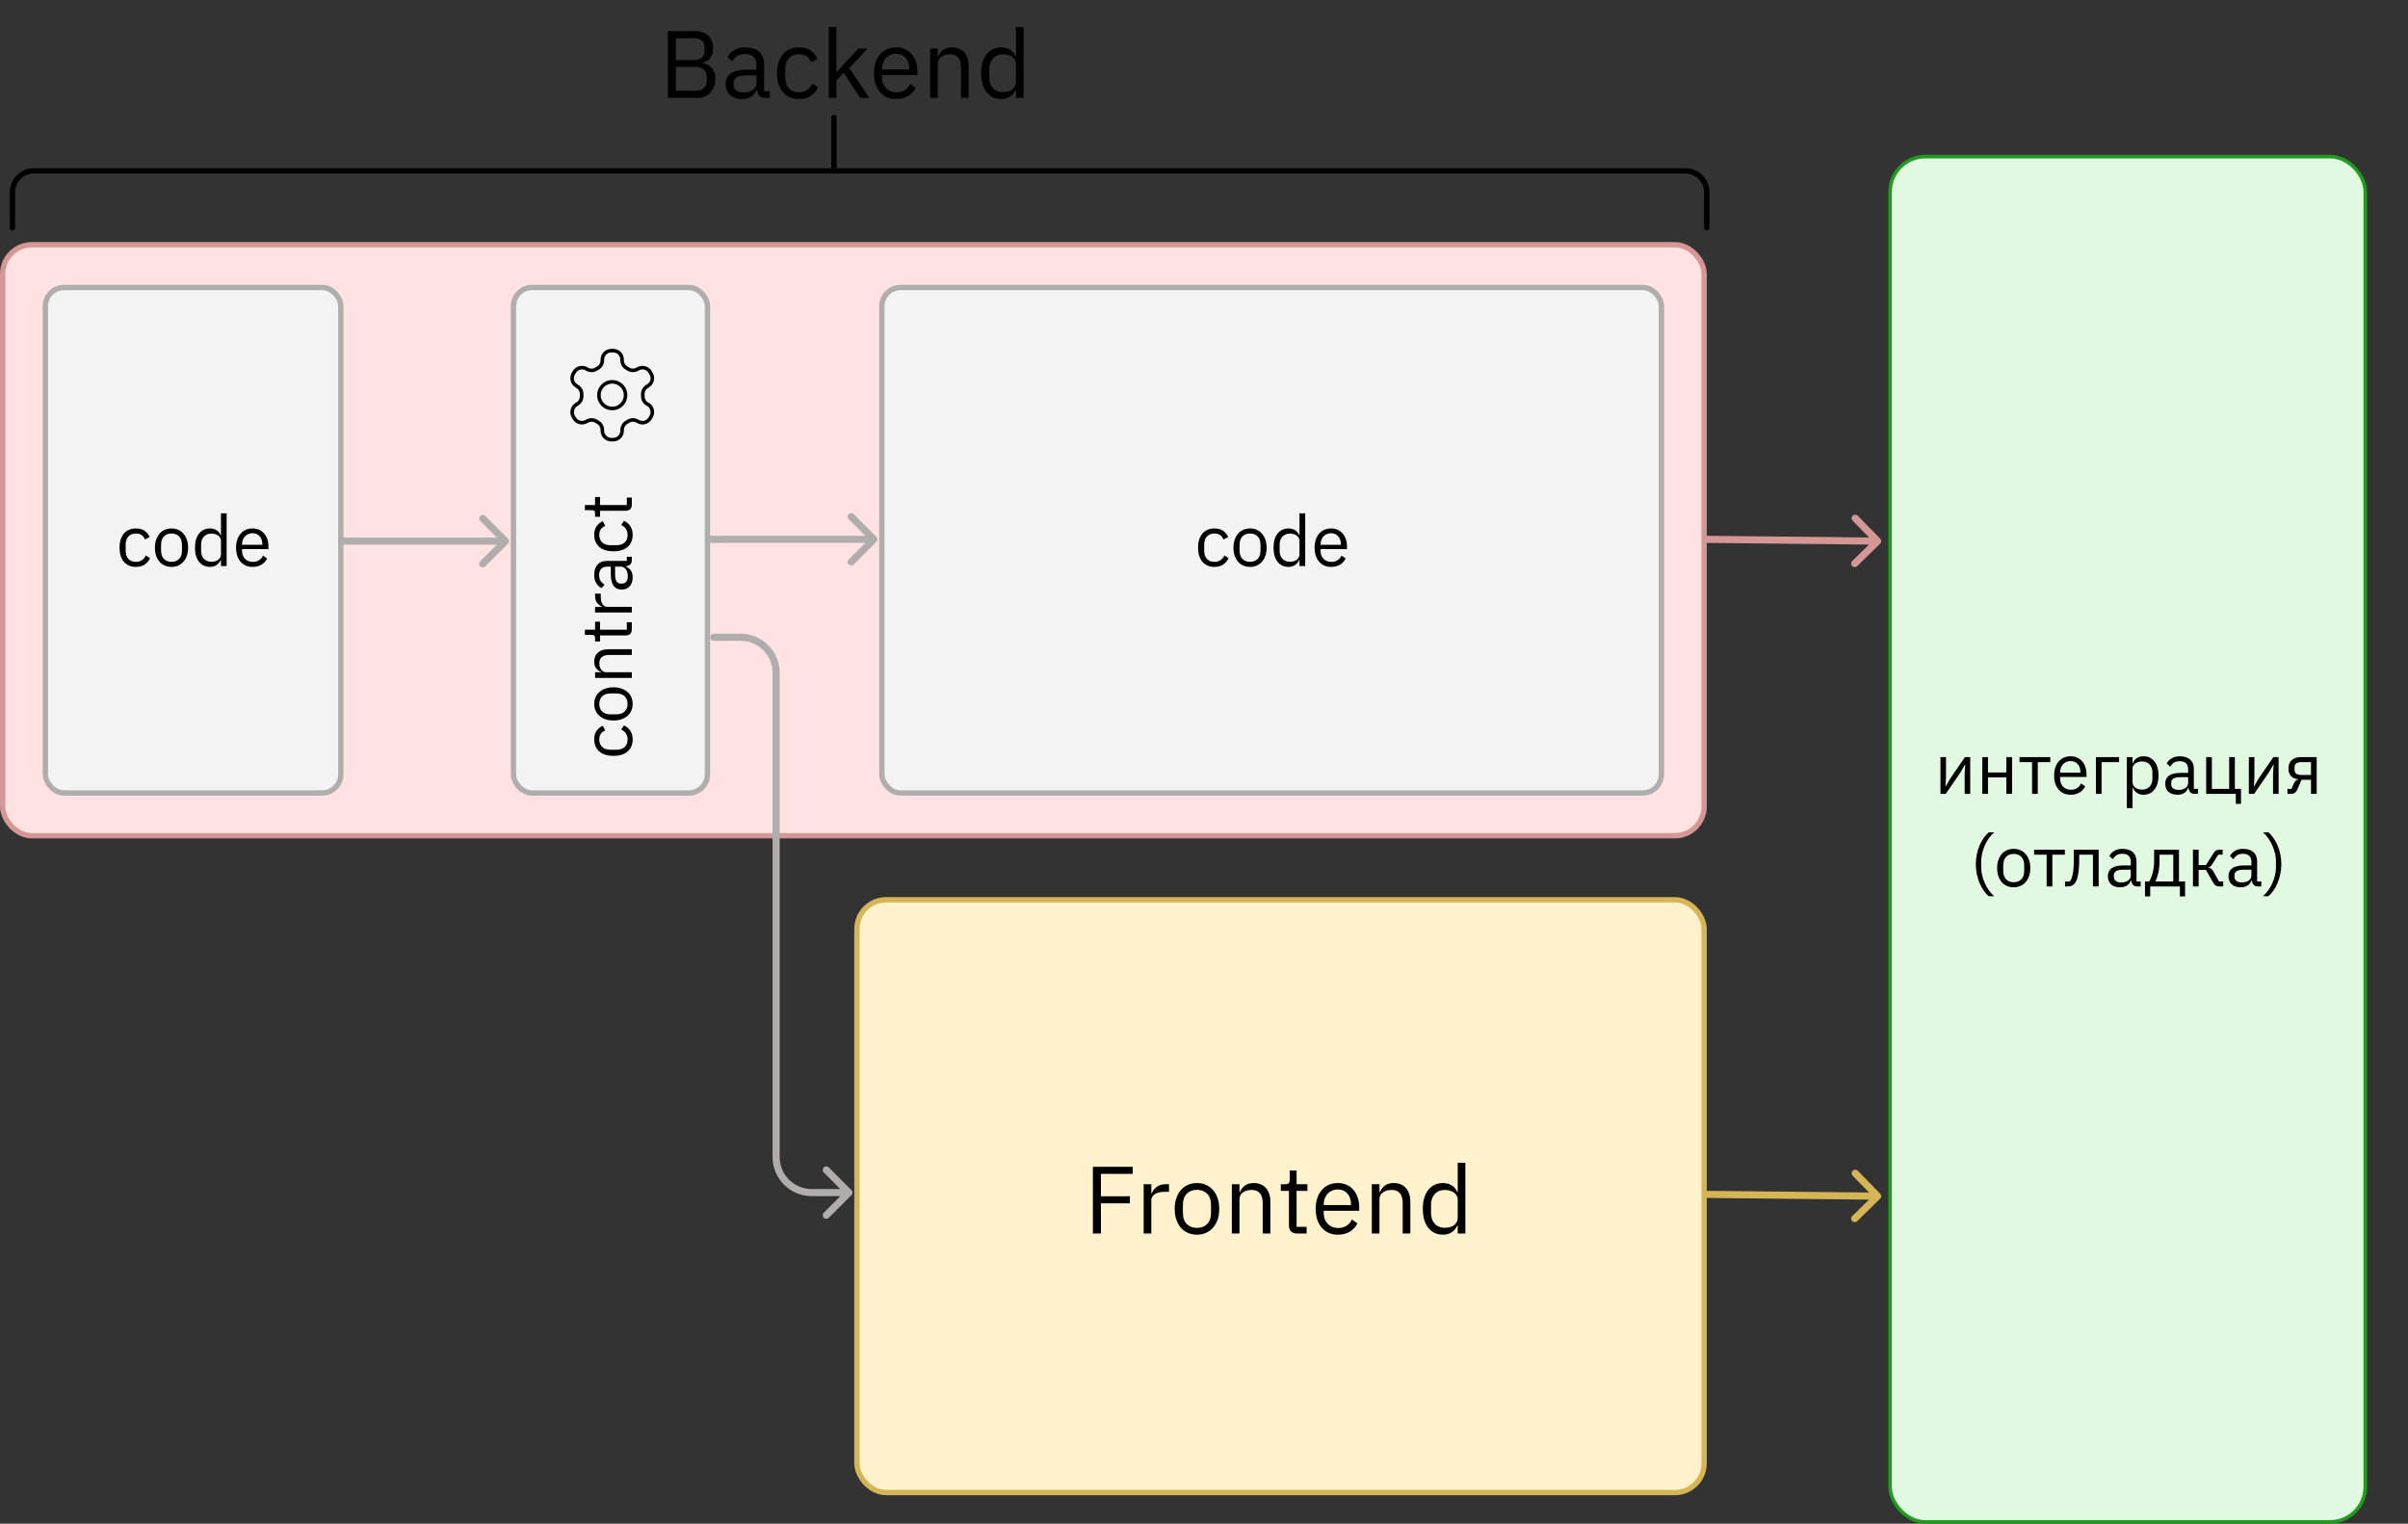 <svg width="1353" height="856" viewBox="0 0 1353 856" fill="none" xmlns="http://www.w3.org/2000/svg">
<rect x="0" y="0" width="1353" height="856" fill="#333333" stroke="none"/>
<rect x="1.492" y="137.492" width="956.015" height="332.015" rx="16.418" fill="#FFE2E1" stroke="#D59795" stroke-width="2.985"/>
<path d="M1056.4 305.429C1057.19 304.656 1057.2 303.39 1056.43 302.601L1043.83 289.741C1043.06 288.952 1041.8 288.938 1041.01 289.711C1040.22 290.484 1040.2 291.75 1040.98 292.54L1052.17 303.971L1040.74 315.166C1039.95 315.939 1039.94 317.205 1040.71 317.994C1041.48 318.783 1042.75 318.796 1043.54 318.024L1056.4 305.429ZM958.979 305L1054.98 306L1055.02 302L959.021 301L958.979 305Z" fill="#D59795"/>
<path d="M1056.4 673.429C1057.19 672.656 1057.2 671.39 1056.43 670.601L1043.83 657.741C1043.06 656.952 1041.8 656.938 1041.01 657.711C1040.22 658.484 1040.2 659.75 1040.98 660.54L1052.17 671.971L1040.74 683.166C1039.95 683.939 1039.94 685.205 1040.71 685.994C1041.48 686.783 1042.75 686.796 1043.54 686.024L1056.4 673.429ZM958.979 673L1054.98 674L1055.02 670L959.021 669L958.979 673Z" fill="#D5B555"/>
<path d="M285.414 305.414C286.195 304.633 286.195 303.367 285.414 302.586L272.686 289.858C271.905 289.077 270.639 289.077 269.858 289.858C269.077 290.639 269.077 291.905 269.858 292.686L281.172 304L269.858 315.314C269.077 316.095 269.077 317.361 269.858 318.142C270.639 318.923 271.905 318.923 272.686 318.142L285.414 305.414ZM192 306H284V302H192V306Z" fill="#B0ADAD"/>
<path d="M492.414 304.414C493.195 303.633 493.195 302.367 492.414 301.586L479.686 288.858C478.905 288.077 477.639 288.077 476.858 288.858C476.077 289.639 476.077 290.905 476.858 291.686L488.172 303L476.858 314.314C476.077 315.095 476.077 316.361 476.858 317.142C477.639 317.923 478.905 317.923 479.686 317.142L492.414 304.414ZM399 305H491V301H399V305Z" fill="#B0ADAD"/>
<rect x="957.508" y="838.508" width="476.015" height="333.015" rx="16.418" transform="rotate(-180 957.508 838.508)" fill="#FFF2CC" stroke="#D5B555" stroke-width="2.985"/>
<path d="M614.069 693V655.497H636.421V659.473H618.583V672.045H634.863V676.021H618.583V693H614.069ZM642.603 693V665.275H646.902L646.902 670.38H647.17C647.672 669.054 648.567 667.872 649.857 666.834C651.146 665.795 652.919 665.275 655.176 665.275H656.842V669.574H654.316C651.988 669.574 650.161 670.022 648.836 670.917C647.546 671.777 646.902 672.869 646.902 674.195V693H642.603ZM672.547 693.645C670.685 693.645 668.983 693.304 667.443 692.624C665.903 691.943 664.577 690.976 663.467 689.722C662.392 688.433 661.551 686.911 660.942 685.155C660.333 683.364 660.028 681.359 660.028 679.138C660.028 676.953 660.333 674.965 660.942 673.174C661.551 671.383 662.392 669.86 663.467 668.607C664.577 667.317 665.903 666.332 667.443 665.651C668.983 664.971 670.685 664.631 672.547 664.631C674.41 664.631 676.093 664.971 677.598 665.651C679.138 666.332 680.463 667.317 681.574 668.607C682.684 669.86 683.544 671.383 684.153 673.174C684.762 674.965 685.066 676.953 685.066 679.138C685.066 681.359 684.762 683.364 684.153 685.155C683.544 686.911 682.684 688.433 681.574 689.722C680.463 690.976 679.138 691.943 677.598 692.624C676.093 693.304 674.41 693.645 672.547 693.645ZM672.547 689.83C674.876 689.83 676.774 689.114 678.243 687.681C679.711 686.248 680.446 684.063 680.446 681.126V677.15C680.446 674.212 679.711 672.027 678.243 670.595C676.774 669.162 674.876 668.445 672.547 668.445C670.219 668.445 668.321 669.162 666.852 670.595C665.383 672.027 664.649 674.212 664.649 677.15V681.126C664.649 684.063 665.383 686.248 666.852 687.681C668.321 689.114 670.219 689.83 672.547 689.83ZM692.136 693V665.275H696.434V669.789H696.649C697.33 668.213 698.279 666.959 699.497 666.028C700.75 665.096 702.416 664.631 704.493 664.631C707.359 664.631 709.616 665.562 711.263 667.425C712.947 669.251 713.789 671.848 713.789 675.215V693H709.49V675.968C709.49 670.989 707.395 668.499 703.204 668.499C702.344 668.499 701.503 668.607 700.679 668.822C699.891 669.036 699.174 669.359 698.529 669.789C697.885 670.219 697.365 670.774 696.971 671.454C696.613 672.099 696.434 672.869 696.434 673.765V693H692.136ZM728.799 693C727.294 693 726.148 692.588 725.36 691.764C724.608 690.905 724.232 689.794 724.232 688.433V669.036H719.665V665.275H722.244C723.175 665.275 723.802 665.096 724.124 664.738C724.482 664.344 724.662 663.681 724.662 662.75V657.592H728.53V665.275H734.602V669.036H728.53V689.239H734.172V693H728.799ZM751.724 693.645C749.826 693.645 748.106 693.304 746.566 692.624C745.062 691.943 743.754 690.976 742.644 689.722C741.569 688.433 740.727 686.911 740.119 685.155C739.545 683.364 739.259 681.359 739.259 679.138C739.259 676.953 739.545 674.965 740.119 673.174C740.727 671.383 741.569 669.86 742.644 668.607C743.754 667.317 745.062 666.332 746.566 665.651C748.106 664.971 749.826 664.631 751.724 664.631C753.587 664.631 755.252 664.971 756.721 665.651C758.19 666.332 759.443 667.281 760.482 668.499C761.521 669.681 762.309 671.096 762.846 672.744C763.419 674.392 763.706 676.2 763.706 678.171V680.212H743.772V681.502C743.772 682.684 743.951 683.794 744.309 684.833C744.703 685.836 745.241 686.714 745.921 687.466C746.638 688.218 747.497 688.809 748.5 689.239C749.539 689.669 750.703 689.884 751.993 689.884C753.748 689.884 755.27 689.472 756.56 688.648C757.885 687.824 758.906 686.642 759.622 685.102L762.685 687.305C761.79 689.203 760.393 690.743 758.494 691.925C756.596 693.072 754.339 693.645 751.724 693.645ZM751.724 668.231C750.542 668.231 749.468 668.445 748.5 668.875C747.533 669.269 746.691 669.842 745.975 670.595C745.295 671.347 744.757 672.242 744.363 673.281C743.969 674.284 743.772 675.394 743.772 676.612V676.988H759.085V676.397C759.085 673.926 758.405 671.956 757.043 670.487C755.718 668.983 753.945 668.231 751.724 668.231ZM770.789 693V665.275H775.087V669.789H775.302C775.983 668.213 776.932 666.959 778.15 666.028C779.404 665.096 781.069 664.631 783.147 664.631C786.013 664.631 788.269 665.562 789.917 667.425C791.6 669.251 792.442 671.848 792.442 675.215V693H788.144V675.968C788.144 670.989 786.048 668.499 781.857 668.499C780.998 668.499 780.156 668.607 779.332 668.822C778.544 669.036 777.828 669.359 777.183 669.789C776.538 670.219 776.019 670.774 775.625 671.454C775.267 672.099 775.087 672.869 775.087 673.765V693H770.789ZM819.058 688.487H818.843C817.159 691.925 814.455 693.645 810.73 693.645C809.01 693.645 807.452 693.304 806.055 692.624C804.658 691.943 803.458 690.976 802.455 689.722C801.488 688.469 800.736 686.946 800.199 685.155C799.697 683.364 799.446 681.359 799.446 679.138C799.446 676.917 799.697 674.911 800.199 673.12C800.736 671.329 801.488 669.807 802.455 668.553C803.458 667.299 804.658 666.332 806.055 665.651C807.452 664.971 809.01 664.631 810.73 664.631C812.664 664.631 814.312 665.06 815.673 665.92C817.07 666.744 818.127 668.033 818.843 669.789H819.058V653.24H823.356V693H819.058V688.487ZM811.912 689.776C812.879 689.776 813.792 689.651 814.652 689.4C815.547 689.149 816.318 688.791 816.962 688.325C817.607 687.824 818.109 687.233 818.467 686.552C818.861 685.836 819.058 685.03 819.058 684.135V673.818C819.058 673.066 818.861 672.368 818.467 671.723C818.109 671.042 817.607 670.469 816.962 670.004C816.318 669.538 815.547 669.18 814.652 668.929C813.792 668.642 812.879 668.499 811.912 668.499C809.476 668.499 807.56 669.269 806.163 670.81C804.766 672.314 804.067 674.302 804.067 676.774V681.502C804.067 683.973 804.766 685.979 806.163 687.52C807.56 689.024 809.476 689.776 811.912 689.776Z" fill="black"/>
<rect x="25.5" y="161.5" width="166" height="284" rx="10.5" fill="#F2F3F2" stroke="#B0ADAD" stroke-width="3"/>
<rect x="495.5" y="161.5" width="438" height="284" rx="10.5" fill="#F2F3F2" stroke="#B0ADAD" stroke-width="3"/>
<rect x="288.5" y="161.5" width="109" height="284" rx="10.5" fill="#F2F3F2" stroke="#B0ADAD" stroke-width="3"/>
<path d="M76.369 318.48C74.929 318.48 73.636 318.227 72.489 317.72C71.342 317.213 70.369 316.493 69.569 315.56C68.796 314.627 68.196 313.493 67.769 312.16C67.369 310.827 67.169 309.333 67.169 307.68C67.169 306.027 67.369 304.533 67.769 303.2C68.196 301.867 68.796 300.733 69.569 299.8C70.369 298.867 71.342 298.147 72.489 297.64C73.636 297.133 74.929 296.88 76.369 296.88C78.422 296.88 80.062 297.333 81.289 298.24C82.542 299.12 83.476 300.28 84.089 301.72L81.409 303.08C81.036 302.013 80.422 301.187 79.569 300.6C78.716 300.013 77.649 299.72 76.369 299.72C75.409 299.72 74.569 299.88 73.849 300.2C73.129 300.493 72.529 300.92 72.049 301.48C71.569 302.013 71.209 302.667 70.969 303.44C70.729 304.187 70.609 305.013 70.609 305.92V309.44C70.609 311.253 71.089 312.747 72.049 313.92C73.036 315.067 74.476 315.64 76.369 315.64C78.956 315.64 80.822 314.44 81.969 312.04L84.289 313.6C83.622 315.093 82.622 316.28 81.289 317.16C79.982 318.04 78.342 318.48 76.369 318.48ZM96.372 318.48C94.985 318.48 93.719 318.227 92.572 317.72C91.425 317.213 90.439 316.493 89.612 315.56C88.812 314.6 88.185 313.467 87.732 312.16C87.278 310.827 87.052 309.333 87.052 307.68C87.052 306.053 87.278 304.573 87.732 303.24C88.185 301.907 88.812 300.773 89.612 299.84C90.439 298.88 91.425 298.147 92.572 297.64C93.719 297.133 94.985 296.88 96.372 296.88C97.758 296.88 99.012 297.133 100.132 297.64C101.279 298.147 102.265 298.88 103.092 299.84C103.919 300.773 104.559 301.907 105.012 303.24C105.465 304.573 105.692 306.053 105.692 307.68C105.692 309.333 105.465 310.827 105.012 312.16C104.559 313.467 103.919 314.6 103.092 315.56C102.265 316.493 101.279 317.213 100.132 317.72C99.012 318.227 97.758 318.48 96.372 318.48ZM96.372 315.64C98.105 315.64 99.519 315.107 100.612 314.04C101.705 312.973 102.252 311.347 102.252 309.16V306.2C102.252 304.013 101.705 302.387 100.612 301.32C99.519 300.253 98.105 299.72 96.372 299.72C94.638 299.72 93.225 300.253 92.132 301.32C91.038 302.387 90.492 304.013 90.492 306.2V309.16C90.492 311.347 91.038 312.973 92.132 314.04C93.225 315.107 94.638 315.64 96.372 315.64ZM124.155 314.64H123.995C122.741 317.2 120.728 318.48 117.955 318.48C116.675 318.48 115.515 318.227 114.475 317.72C113.435 317.213 112.541 316.493 111.795 315.56C111.075 314.627 110.515 313.493 110.115 312.16C109.741 310.827 109.555 309.333 109.555 307.68C109.555 306.027 109.741 304.533 110.115 303.2C110.515 301.867 111.075 300.733 111.795 299.8C112.541 298.867 113.435 298.147 114.475 297.64C115.515 297.133 116.675 296.88 117.955 296.88C119.395 296.88 120.621 297.2 121.635 297.84C122.675 298.453 123.461 299.413 123.995 300.72H124.155V288.4H127.355V318H124.155V314.64ZM118.835 315.6C119.555 315.6 120.235 315.507 120.875 315.32C121.541 315.133 122.115 314.867 122.595 314.52C123.075 314.147 123.448 313.707 123.715 313.2C124.008 312.667 124.155 312.067 124.155 311.4V303.72C124.155 303.16 124.008 302.64 123.715 302.16C123.448 301.653 123.075 301.227 122.595 300.88C122.115 300.533 121.541 300.267 120.875 300.08C120.235 299.867 119.555 299.76 118.835 299.76C117.021 299.76 115.595 300.333 114.555 301.48C113.515 302.6 112.995 304.08 112.995 305.92V309.44C112.995 311.28 113.515 312.773 114.555 313.92C115.595 315.04 117.021 315.6 118.835 315.6ZM141.918 318.48C140.504 318.48 139.224 318.227 138.078 317.72C136.958 317.213 135.984 316.493 135.158 315.56C134.358 314.6 133.731 313.467 133.278 312.16C132.851 310.827 132.638 309.333 132.638 307.68C132.638 306.053 132.851 304.573 133.278 303.24C133.731 301.907 134.358 300.773 135.158 299.84C135.984 298.88 136.958 298.147 138.078 297.64C139.224 297.133 140.504 296.88 141.918 296.88C143.304 296.88 144.544 297.133 145.638 297.64C146.731 298.147 147.664 298.853 148.438 299.76C149.211 300.64 149.798 301.693 150.198 302.92C150.624 304.147 150.838 305.493 150.838 306.96V308.48H135.998V309.44C135.998 310.32 136.131 311.147 136.398 311.92C136.691 312.667 137.091 313.32 137.598 313.88C138.131 314.44 138.771 314.88 139.518 315.2C140.291 315.52 141.158 315.68 142.118 315.68C143.424 315.68 144.558 315.373 145.518 314.76C146.504 314.147 147.264 313.267 147.798 312.12L150.078 313.76C149.411 315.173 148.371 316.32 146.958 317.2C145.544 318.053 143.864 318.48 141.918 318.48ZM141.918 299.56C141.038 299.56 140.238 299.72 139.518 300.04C138.798 300.333 138.171 300.76 137.638 301.32C137.131 301.88 136.731 302.547 136.438 303.32C136.144 304.067 135.998 304.893 135.998 305.8V306.08H147.398V305.64C147.398 303.8 146.891 302.333 145.878 301.24C144.891 300.12 143.571 299.56 141.918 299.56Z" fill="black"/>
<path d="M682.369 318.48C680.929 318.48 679.636 318.227 678.489 317.72C677.342 317.213 676.369 316.493 675.569 315.56C674.796 314.627 674.196 313.493 673.769 312.16C673.369 310.827 673.169 309.333 673.169 307.68C673.169 306.027 673.369 304.533 673.769 303.2C674.196 301.867 674.796 300.733 675.569 299.8C676.369 298.867 677.342 298.147 678.489 297.64C679.636 297.133 680.929 296.88 682.369 296.88C684.422 296.88 686.062 297.333 687.289 298.24C688.542 299.12 689.476 300.28 690.089 301.72L687.409 303.08C687.036 302.013 686.422 301.187 685.569 300.6C684.716 300.013 683.649 299.72 682.369 299.72C681.409 299.72 680.569 299.88 679.849 300.2C679.129 300.493 678.529 300.92 678.049 301.48C677.569 302.013 677.209 302.667 676.969 303.44C676.729 304.187 676.609 305.013 676.609 305.92V309.44C676.609 311.253 677.089 312.747 678.049 313.92C679.036 315.067 680.476 315.64 682.369 315.64C684.956 315.64 686.822 314.44 687.969 312.04L690.289 313.6C689.622 315.093 688.622 316.28 687.289 317.16C685.982 318.04 684.342 318.48 682.369 318.48ZM702.372 318.48C700.985 318.48 699.719 318.227 698.572 317.72C697.425 317.213 696.439 316.493 695.612 315.56C694.812 314.6 694.185 313.467 693.732 312.16C693.279 310.827 693.052 309.333 693.052 307.68C693.052 306.053 693.279 304.573 693.732 303.24C694.185 301.907 694.812 300.773 695.612 299.84C696.439 298.88 697.425 298.147 698.572 297.64C699.719 297.133 700.985 296.88 702.372 296.88C703.759 296.88 705.012 297.133 706.132 297.64C707.279 298.147 708.265 298.88 709.092 299.84C709.919 300.773 710.559 301.907 711.012 303.24C711.465 304.573 711.692 306.053 711.692 307.68C711.692 309.333 711.465 310.827 711.012 312.16C710.559 313.467 709.919 314.6 709.092 315.56C708.265 316.493 707.279 317.213 706.132 317.72C705.012 318.227 703.759 318.48 702.372 318.48ZM702.372 315.64C704.105 315.64 705.519 315.107 706.612 314.04C707.705 312.973 708.252 311.347 708.252 309.16V306.2C708.252 304.013 707.705 302.387 706.612 301.32C705.519 300.253 704.105 299.72 702.372 299.72C700.639 299.72 699.225 300.253 698.132 301.32C697.039 302.387 696.492 304.013 696.492 306.2V309.16C696.492 311.347 697.039 312.973 698.132 314.04C699.225 315.107 700.639 315.64 702.372 315.64ZM730.155 314.64H729.995C728.741 317.2 726.728 318.48 723.955 318.48C722.675 318.48 721.515 318.227 720.475 317.72C719.435 317.213 718.541 316.493 717.795 315.56C717.075 314.627 716.515 313.493 716.115 312.16C715.741 310.827 715.555 309.333 715.555 307.68C715.555 306.027 715.741 304.533 716.115 303.2C716.515 301.867 717.075 300.733 717.795 299.8C718.541 298.867 719.435 298.147 720.475 297.64C721.515 297.133 722.675 296.88 723.955 296.88C725.395 296.88 726.621 297.2 727.635 297.84C728.675 298.453 729.461 299.413 729.995 300.72H730.155V288.4H733.355V318H730.155V314.64ZM724.835 315.6C725.555 315.6 726.235 315.507 726.875 315.32C727.541 315.133 728.115 314.867 728.595 314.52C729.075 314.147 729.448 313.707 729.715 313.2C730.008 312.667 730.155 312.067 730.155 311.4V303.72C730.155 303.16 730.008 302.64 729.715 302.16C729.448 301.653 729.075 301.227 728.595 300.88C728.115 300.533 727.541 300.267 726.875 300.08C726.235 299.867 725.555 299.76 724.835 299.76C723.021 299.76 721.595 300.333 720.555 301.48C719.515 302.6 718.995 304.08 718.995 305.92V309.44C718.995 311.28 719.515 312.773 720.555 313.92C721.595 315.04 723.021 315.6 724.835 315.6ZM747.918 318.48C746.504 318.48 745.224 318.227 744.078 317.72C742.958 317.213 741.984 316.493 741.158 315.56C740.358 314.6 739.731 313.467 739.278 312.16C738.851 310.827 738.638 309.333 738.638 307.68C738.638 306.053 738.851 304.573 739.278 303.24C739.731 301.907 740.358 300.773 741.158 299.84C741.984 298.88 742.958 298.147 744.078 297.64C745.224 297.133 746.504 296.88 747.918 296.88C749.304 296.88 750.544 297.133 751.638 297.64C752.731 298.147 753.664 298.853 754.438 299.76C755.211 300.64 755.798 301.693 756.198 302.92C756.624 304.147 756.838 305.493 756.838 306.96V308.48H741.998V309.44C741.998 310.32 742.131 311.147 742.398 311.92C742.691 312.667 743.091 313.32 743.598 313.88C744.131 314.44 744.771 314.88 745.518 315.2C746.291 315.52 747.158 315.68 748.118 315.68C749.424 315.68 750.558 315.373 751.518 314.76C752.504 314.147 753.264 313.267 753.798 312.12L756.078 313.76C755.411 315.173 754.371 316.32 752.958 317.2C751.544 318.053 749.864 318.48 747.918 318.48ZM747.918 299.56C747.038 299.56 746.238 299.72 745.518 300.04C744.798 300.333 744.171 300.76 743.638 301.32C743.131 301.88 742.731 302.547 742.438 303.32C742.144 304.067 741.998 304.893 741.998 305.8V306.08H753.398V305.64C753.398 303.8 752.891 302.333 751.878 301.24C750.891 300.12 749.571 299.56 747.918 299.56Z" fill="black"/>
<path d="M355.48 415.451C355.48 416.891 355.227 418.185 354.72 419.331C354.213 420.478 353.493 421.451 352.56 422.251C351.627 423.025 350.493 423.625 349.16 424.051C347.827 424.451 346.333 424.651 344.68 424.651C343.027 424.651 341.533 424.451 340.2 424.051C338.867 423.625 337.733 423.025 336.8 422.251C335.867 421.451 335.147 420.478 334.64 419.331C334.133 418.185 333.88 416.891 333.88 415.451C333.88 413.398 334.333 411.758 335.24 410.531C336.12 409.278 337.28 408.345 338.72 407.731L340.08 410.411C339.013 410.785 338.187 411.398 337.6 412.251C337.013 413.105 336.72 414.171 336.72 415.451C336.72 416.411 336.88 417.251 337.2 417.971C337.493 418.691 337.92 419.291 338.48 419.771C339.013 420.251 339.667 420.611 340.44 420.851C341.187 421.091 342.013 421.211 342.92 421.211L346.44 421.211C348.253 421.211 349.747 420.731 350.92 419.771C352.067 418.785 352.64 417.345 352.64 415.451C352.64 412.865 351.44 410.998 349.04 409.851L350.6 407.531C352.093 408.198 353.28 409.198 354.16 410.531C355.04 411.838 355.48 413.478 355.48 415.451ZM355.48 395.448C355.48 396.835 355.227 398.102 354.72 399.248C354.213 400.395 353.493 401.382 352.56 402.208C351.6 403.008 350.467 403.635 349.16 404.088C347.827 404.542 346.333 404.768 344.68 404.768C343.053 404.768 341.573 404.542 340.24 404.088C338.907 403.635 337.773 403.008 336.84 402.208C335.88 401.382 335.147 400.395 334.64 399.248C334.133 398.102 333.88 396.835 333.88 395.448C333.88 394.062 334.133 392.808 334.64 391.688C335.147 390.542 335.88 389.555 336.84 388.728C337.773 387.902 338.907 387.262 340.24 386.808C341.573 386.355 343.053 386.128 344.68 386.128C346.333 386.128 347.827 386.355 349.16 386.808C350.467 387.262 351.6 387.902 352.56 388.728C353.493 389.555 354.213 390.542 354.72 391.688C355.227 392.808 355.48 394.062 355.48 395.448ZM352.64 395.448C352.64 393.715 352.107 392.302 351.04 391.208C349.973 390.115 348.347 389.568 346.16 389.568L343.2 389.568C341.013 389.568 339.387 390.115 338.32 391.208C337.253 392.302 336.72 393.715 336.72 395.448C336.72 397.182 337.253 398.595 338.32 399.688C339.387 400.782 341.013 401.328 343.2 401.328L346.16 401.328C348.347 401.328 349.973 400.782 351.04 399.688C352.107 398.595 352.64 397.182 352.64 395.448ZM355 380.866L334.36 380.866L334.36 377.666L337.72 377.666L337.72 377.506C336.547 376.999 335.613 376.292 334.92 375.386C334.227 374.452 333.88 373.212 333.88 371.666C333.88 369.532 334.573 367.852 335.96 366.626C337.32 365.372 339.253 364.746 341.76 364.746L355 364.746L355 367.946L342.32 367.946C338.613 367.946 336.76 369.506 336.76 372.626C336.76 373.266 336.84 373.892 337 374.506C337.16 375.092 337.4 375.626 337.72 376.106C338.04 376.586 338.453 376.972 338.96 377.266C339.44 377.532 340.013 377.666 340.68 377.666L355 377.666L355 380.866ZM355 353.571C355 354.691 354.693 355.545 354.08 356.131C353.44 356.691 352.613 356.971 351.6 356.971L337.16 356.971L337.16 360.371L334.36 360.371L334.36 358.451C334.36 357.758 334.227 357.291 333.96 357.051C333.667 356.785 333.173 356.651 332.48 356.651L328.64 356.651L328.64 353.771L334.36 353.771L334.36 349.251L337.16 349.251L337.16 353.771L352.2 353.771L352.2 349.571L355 349.571L355 353.571ZM355 344.108L334.36 344.108L334.36 340.908L338.16 340.908L338.16 340.708C337.173 340.334 336.293 339.668 335.52 338.708C334.747 337.748 334.36 336.428 334.36 334.748L334.36 333.508L337.56 333.508L337.56 335.388C337.56 337.121 337.893 338.481 338.56 339.468C339.2 340.428 340.013 340.908 341 340.908L355 340.908L355 344.108ZM355 314.577C355 315.777 354.68 316.643 354.04 317.177C353.4 317.683 352.6 318.003 351.64 318.137L351.64 318.337C352.92 318.79 353.88 319.537 354.52 320.577C355.16 321.617 355.48 322.857 355.48 324.297C355.48 326.483 354.92 328.19 353.8 329.417C352.68 330.617 351.16 331.217 349.24 331.217C347.293 331.217 345.8 330.51 344.76 329.097C343.72 327.657 343.2 325.43 343.2 322.417L343.2 318.337L341.16 318.337C339.693 318.337 338.573 318.737 337.8 319.537C337.027 320.337 336.64 321.563 336.64 323.217C336.64 324.47 336.92 325.523 337.48 326.377C338.04 327.203 338.787 327.897 339.72 328.457L337.92 330.377C336.8 329.817 335.853 328.923 335.08 327.697C334.28 326.47 333.88 324.923 333.88 323.057C333.88 320.55 334.493 318.603 335.72 317.217C336.947 315.83 338.653 315.137 340.84 315.137L352.2 315.137L352.2 312.777L355 312.777L355 314.577ZM352.76 323.777C352.76 322.977 352.667 322.243 352.48 321.577C352.293 320.91 352.027 320.337 351.68 319.857C351.333 319.377 350.933 319.003 350.48 318.737C350.027 318.47 349.533 318.337 349 318.337L345.6 318.337L345.6 322.577C345.6 324.417 345.867 325.763 346.4 326.617C346.933 327.443 347.707 327.857 348.72 327.857L349.56 327.857C350.573 327.857 351.36 327.497 351.92 326.777C352.48 326.03 352.76 325.03 352.76 323.777ZM355.48 300.529C355.48 301.969 355.227 303.263 354.72 304.409C354.213 305.556 353.493 306.529 352.56 307.329C351.627 308.103 350.493 308.703 349.16 309.129C347.827 309.529 346.333 309.729 344.68 309.729C343.027 309.729 341.533 309.529 340.2 309.129C338.867 308.703 337.733 308.103 336.8 307.329C335.867 306.529 335.147 305.556 334.64 304.409C334.133 303.263 333.88 301.969 333.88 300.529C333.88 298.476 334.333 296.836 335.24 295.609C336.12 294.356 337.28 293.423 338.72 292.809L340.08 295.489C339.013 295.863 338.187 296.476 337.6 297.329C337.013 298.183 336.72 299.249 336.72 300.529C336.72 301.489 336.88 302.329 337.2 303.049C337.493 303.769 337.92 304.369 338.48 304.849C339.013 305.329 339.667 305.689 340.44 305.929C341.187 306.169 342.013 306.289 342.92 306.289L346.44 306.289C348.253 306.289 349.747 305.809 350.92 304.849C352.067 303.863 352.64 302.423 352.64 300.529C352.64 297.943 351.44 296.076 349.04 294.929L350.6 292.609C352.093 293.276 353.28 294.276 354.16 295.609C355.04 296.916 355.48 298.556 355.48 300.529ZM355 283.532C355 284.652 354.693 285.506 354.08 286.092C353.44 286.652 352.613 286.932 351.6 286.932L337.16 286.932L337.16 290.332L334.36 290.332L334.36 288.412C334.36 287.719 334.227 287.252 333.96 287.012C333.667 286.746 333.173 286.612 332.48 286.612L328.64 286.612L328.64 283.732L334.36 283.732L334.36 279.212L337.16 279.212L337.16 283.732L352.2 283.732L352.2 279.532L355 279.532L355 283.532Z" fill="black"/>
<path d="M344.55 197H343.45C342.124 197 340.852 197.527 339.914 198.464C338.977 199.402 338.45 200.674 338.45 202V202.45C338.449 203.327 338.218 204.188 337.779 204.947C337.34 205.706 336.709 206.337 335.95 206.775L334.875 207.4C334.115 207.839 333.253 208.07 332.375 208.07C331.497 208.07 330.635 207.839 329.875 207.4L329.5 207.2C328.353 206.538 326.99 206.359 325.71 206.701C324.43 207.043 323.339 207.879 322.675 209.025L322.125 209.975C321.463 211.122 321.284 212.485 321.626 213.765C321.968 215.045 322.804 216.136 323.95 216.8L324.325 217.05C325.081 217.486 325.709 218.113 326.148 218.867C326.586 219.621 326.82 220.477 326.825 221.35V222.625C326.829 223.506 326.599 224.372 326.16 225.136C325.721 225.9 325.088 226.534 324.325 226.975L323.95 227.2C322.804 227.864 321.968 228.955 321.626 230.235C321.284 231.515 321.463 232.878 322.125 234.025L322.675 234.975C323.339 236.121 324.43 236.957 325.71 237.299C326.99 237.641 328.353 237.462 329.5 236.8L329.875 236.6C330.635 236.161 331.497 235.93 332.375 235.93C333.253 235.93 334.115 236.161 334.875 236.6L335.95 237.225C336.709 237.663 337.34 238.294 337.779 239.053C338.218 239.812 338.449 240.673 338.45 241.55V242C338.45 243.326 338.977 244.598 339.914 245.536C340.852 246.473 342.124 247 343.45 247H344.55C345.876 247 347.148 246.473 348.086 245.536C349.023 244.598 349.55 243.326 349.55 242V241.55C349.551 240.673 349.782 239.812 350.221 239.053C350.66 238.294 351.291 237.663 352.05 237.225L353.125 236.6C353.885 236.161 354.747 235.93 355.625 235.93C356.503 235.93 357.365 236.161 358.125 236.6L358.5 236.8C359.647 237.462 361.01 237.641 362.29 237.299C363.57 236.957 364.661 236.121 365.325 234.975L365.875 234C366.537 232.853 366.716 231.49 366.374 230.21C366.032 228.93 365.196 227.839 364.05 227.175L363.675 226.975C362.912 226.534 362.279 225.9 361.84 225.136C361.401 224.372 361.172 223.506 361.175 222.625V221.375C361.172 220.494 361.401 219.628 361.84 218.864C362.279 218.1 362.912 217.466 363.675 217.025L364.05 216.8C365.196 216.136 366.032 215.045 366.374 213.765C366.716 212.485 366.537 211.122 365.875 209.975L365.325 209.025C364.661 207.879 363.57 207.043 362.29 206.701C361.01 206.359 359.647 206.538 358.5 207.2L358.125 207.4C357.365 207.839 356.503 208.07 355.625 208.07C354.747 208.07 353.885 207.839 353.125 207.4L352.05 206.775C351.291 206.337 350.66 205.706 350.221 204.947C349.782 204.188 349.551 203.327 349.55 202.45V202C349.55 200.674 349.023 199.402 348.086 198.464C347.148 197.527 345.876 197 344.55 197Z" stroke="black" stroke-width="2" stroke-linecap="round" stroke-linejoin="round"/>
<path d="M344 229.5C348.142 229.5 351.5 226.142 351.5 222C351.5 217.858 348.142 214.5 344 214.5C339.858 214.5 336.5 217.858 336.5 222C336.5 226.142 339.858 229.5 344 229.5Z" stroke="black" stroke-width="2" stroke-linecap="round" stroke-linejoin="round"/>
<path d="M375.266 17.497H390.686C393.802 17.497 396.238 18.374 397.993 20.129C399.784 21.884 400.68 24.231 400.68 27.168C400.68 28.565 400.483 29.747 400.089 30.714C399.695 31.681 399.193 32.487 398.584 33.132C397.975 33.741 397.313 34.206 396.596 34.529C395.88 34.816 395.217 35.013 394.608 35.12V35.442C395.289 35.478 396.041 35.657 396.865 35.98C397.725 36.302 398.531 36.821 399.283 37.538C400.035 38.218 400.662 39.114 401.163 40.224C401.701 41.299 401.969 42.606 401.969 44.147C401.969 45.687 401.719 47.12 401.217 48.445C400.751 49.77 400.089 50.916 399.229 51.884C398.369 52.851 397.349 53.621 396.166 54.194C394.984 54.731 393.695 55 392.298 55H375.266V17.497ZM379.779 51.024H390.901C392.835 51.024 394.358 50.54 395.468 49.573C396.578 48.57 397.134 47.12 397.134 45.221V43.394C397.134 41.496 396.578 40.063 395.468 39.096C394.358 38.093 392.835 37.592 390.901 37.592H379.779V51.024ZM379.779 33.723H390.149C391.94 33.723 393.337 33.275 394.34 32.38C395.343 31.484 395.844 30.195 395.844 28.511V26.684C395.844 25.001 395.343 23.711 394.34 22.816C393.337 21.92 391.94 21.473 390.149 21.473H379.779V33.723ZM430.087 55C428.475 55 427.311 54.57 426.595 53.711C425.914 52.851 425.484 51.776 425.305 50.487H425.037C424.428 52.206 423.425 53.496 422.028 54.355C420.631 55.215 418.965 55.645 417.031 55.645C414.094 55.645 411.801 54.892 410.153 53.388C408.542 51.884 407.736 49.842 407.736 47.263C407.736 44.648 408.685 42.642 410.583 41.245C412.518 39.848 415.509 39.15 419.556 39.15H425.037V36.409C425.037 34.439 424.499 32.935 423.425 31.896C422.35 30.857 420.702 30.338 418.482 30.338C416.798 30.338 415.383 30.714 414.237 31.466C413.127 32.218 412.195 33.221 411.443 34.475L408.864 32.057C409.616 30.553 410.816 29.281 412.464 28.242C414.112 27.168 416.189 26.631 418.697 26.631C422.064 26.631 424.678 27.454 426.541 29.102C428.404 30.75 429.335 33.042 429.335 35.98V51.239H432.505V55H430.087ZM417.729 51.991C418.804 51.991 419.789 51.866 420.685 51.615C421.58 51.364 422.35 51.006 422.995 50.54C423.64 50.075 424.141 49.538 424.499 48.928C424.858 48.32 425.037 47.657 425.037 46.941V42.373H419.341C416.87 42.373 415.061 42.732 413.915 43.448C412.804 44.164 412.249 45.203 412.249 46.564V47.693C412.249 49.054 412.732 50.111 413.7 50.863C414.703 51.615 416.046 51.991 417.729 51.991ZM448.956 55.645C447.022 55.645 445.285 55.304 443.744 54.624C442.204 53.943 440.897 52.976 439.822 51.722C438.783 50.469 437.977 48.946 437.404 47.155C436.867 45.364 436.598 43.358 436.598 41.138C436.598 38.917 436.867 36.911 437.404 35.12C437.977 33.329 438.783 31.807 439.822 30.553C440.897 29.299 442.204 28.332 443.744 27.651C445.285 26.971 447.022 26.631 448.956 26.631C451.714 26.631 453.917 27.239 455.565 28.457C457.248 29.64 458.502 31.198 459.326 33.132L455.726 34.959C455.225 33.526 454.401 32.416 453.254 31.628C452.108 30.839 450.675 30.445 448.956 30.445C447.667 30.445 446.538 30.66 445.571 31.09C444.604 31.484 443.798 32.057 443.153 32.809C442.509 33.526 442.025 34.404 441.703 35.442C441.38 36.445 441.219 37.556 441.219 38.774V43.502C441.219 45.938 441.864 47.944 443.153 49.52C444.479 51.06 446.413 51.83 448.956 51.83C452.431 51.83 454.938 50.218 456.478 46.994L459.595 49.09C458.699 51.096 457.356 52.69 455.565 53.872C453.81 55.054 451.607 55.645 448.956 55.645ZM465.662 15.24H469.961V40.439H470.176L474.42 35.711L482.265 27.275H487.477L477.214 38.236L488.498 55H483.286L474.098 40.869L469.961 45.114V55H465.662V15.24ZM503.528 55.645C501.63 55.645 499.91 55.304 498.37 54.624C496.866 53.943 495.558 52.976 494.448 51.722C493.373 50.433 492.531 48.911 491.922 47.155C491.349 45.364 491.063 43.358 491.063 41.138C491.063 38.953 491.349 36.965 491.922 35.174C492.531 33.383 493.373 31.86 494.448 30.607C495.558 29.317 496.866 28.332 498.37 27.651C499.91 26.971 501.63 26.631 503.528 26.631C505.391 26.631 507.056 26.971 508.525 27.651C509.994 28.332 511.247 29.281 512.286 30.499C513.325 31.681 514.113 33.096 514.65 34.744C515.223 36.392 515.51 38.2 515.51 40.17V42.212H495.576V43.502C495.576 44.684 495.755 45.794 496.113 46.833C496.507 47.836 497.045 48.714 497.725 49.466C498.442 50.218 499.301 50.809 500.304 51.239C501.343 51.669 502.507 51.884 503.797 51.884C505.552 51.884 507.074 51.472 508.364 50.648C509.689 49.824 510.71 48.642 511.426 47.102L514.489 49.305C513.593 51.203 512.196 52.743 510.298 53.925C508.4 55.072 506.143 55.645 503.528 55.645ZM503.528 30.23C502.346 30.23 501.271 30.445 500.304 30.875C499.337 31.269 498.495 31.842 497.779 32.595C497.098 33.347 496.561 34.242 496.167 35.281C495.773 36.284 495.576 37.395 495.576 38.612V38.989H510.889V38.398C510.889 35.926 510.208 33.956 508.847 32.487C507.522 30.983 505.749 30.23 503.528 30.23ZM522.593 55V27.275H526.891V31.789H527.106C527.787 30.213 528.736 28.959 529.954 28.028C531.208 27.096 532.873 26.631 534.951 26.631C537.816 26.631 540.073 27.562 541.721 29.425C543.404 31.251 544.246 33.848 544.246 37.215V55H539.948V37.968C539.948 32.989 537.852 30.499 533.661 30.499C532.802 30.499 531.96 30.607 531.136 30.822C530.348 31.037 529.632 31.359 528.987 31.789C528.342 32.218 527.823 32.774 527.429 33.454C527.07 34.099 526.891 34.869 526.891 35.765V55H522.593ZM570.862 50.487H570.647C568.963 53.925 566.259 55.645 562.534 55.645C560.814 55.645 559.256 55.304 557.859 54.624C556.462 53.943 555.262 52.976 554.259 51.722C553.292 50.469 552.54 48.946 552.003 47.155C551.501 45.364 551.25 43.358 551.25 41.138C551.25 38.917 551.501 36.911 552.003 35.12C552.54 33.329 553.292 31.807 554.259 30.553C555.262 29.299 556.462 28.332 557.859 27.651C559.256 26.971 560.814 26.631 562.534 26.631C564.468 26.631 566.116 27.06 567.477 27.92C568.874 28.744 569.93 30.034 570.647 31.789H570.862V15.24H575.16V55H570.862V50.487ZM563.716 51.776C564.683 51.776 565.596 51.651 566.456 51.4C567.351 51.149 568.122 50.791 568.766 50.325C569.411 49.824 569.912 49.233 570.271 48.552C570.665 47.836 570.862 47.03 570.862 46.135V35.818C570.862 35.066 570.665 34.368 570.271 33.723C569.912 33.042 569.411 32.469 568.766 32.004C568.122 31.538 567.351 31.18 566.456 30.929C565.596 30.642 564.683 30.499 563.716 30.499C561.28 30.499 559.364 31.269 557.967 32.809C556.57 34.314 555.871 36.302 555.871 38.774V43.502C555.871 45.973 556.57 47.979 557.967 49.52C559.364 51.024 561.28 51.776 563.716 51.776Z" fill="black"/>
<path d="M7 128V108C7 101.373 12.373 96 19 96H468.576M468.576 96V66M468.576 96H947C953.627 96 959 101.373 959 108V128" stroke="black" stroke-width="3" stroke-linecap="round"/>
<path d="M401 356C399.895 356 399 356.895 399 358C399 359.105 399.895 360 401 360V356ZM478.414 671.414C479.195 670.633 479.195 669.367 478.414 668.586L465.686 655.858C464.905 655.077 463.639 655.077 462.858 655.858C462.077 656.639 462.077 657.905 462.858 658.686L474.172 670L462.858 681.314C462.077 682.095 462.077 683.361 462.858 684.142C463.639 684.923 464.905 684.923 465.686 684.142L478.414 671.414ZM401 360H416.077V356H401V360ZM434.077 378V650H438.077V378H434.077ZM456.077 672H477V668H456.077V672ZM434.077 650C434.077 662.15 443.927 672 456.077 672V668C446.136 668 438.077 659.941 438.077 650H434.077ZM416.077 360C426.018 360 434.077 368.059 434.077 378H438.077C438.077 365.85 428.227 356 416.077 356V360Z" fill="#B0ADAD"/>
<rect x="1062" y="88" width="267" height="767" rx="19.757" fill="#E1F8E1" stroke="#209B1D" stroke-width="2"/>
<path d="M1090.3 425.36H1093.42V436.8L1093.1 441.76H1093.26L1095.82 437.36L1104.06 425.36H1107.02V446H1103.9V434.56L1104.22 429.6H1104.06L1101.5 434L1093.26 446H1090.3V425.36ZM1113.81 425.36H1117.01V433.96H1127.33V425.36H1130.53V446H1127.33V436.76H1117.01V446H1113.81V425.36ZM1141.77 428.16H1134.73V425.36H1152.01V428.16H1144.97V446H1141.77V428.16ZM1163.45 446.48C1162.04 446.48 1160.76 446.227 1159.61 445.72C1158.49 445.213 1157.52 444.493 1156.69 443.56C1155.89 442.6 1155.26 441.467 1154.81 440.16C1154.38 438.827 1154.17 437.333 1154.17 435.68C1154.17 434.053 1154.38 432.573 1154.81 431.24C1155.26 429.907 1155.89 428.773 1156.69 427.84C1157.52 426.88 1158.49 426.147 1159.61 425.64C1160.76 425.133 1162.04 424.88 1163.45 424.88C1164.84 424.88 1166.08 425.133 1167.17 425.64C1168.26 426.147 1169.2 426.853 1169.97 427.76C1170.74 428.64 1171.33 429.693 1171.73 430.92C1172.16 432.147 1172.37 433.493 1172.37 434.96V436.48H1157.53V437.44C1157.53 438.32 1157.66 439.147 1157.93 439.92C1158.22 440.667 1158.62 441.32 1159.13 441.88C1159.66 442.44 1160.3 442.88 1161.05 443.2C1161.82 443.52 1162.69 443.68 1163.65 443.68C1164.96 443.68 1166.09 443.373 1167.05 442.76C1168.04 442.147 1168.8 441.267 1169.33 440.12L1171.61 441.76C1170.94 443.173 1169.9 444.32 1168.49 445.2C1167.08 446.053 1165.4 446.48 1163.45 446.48ZM1163.45 427.56C1162.57 427.56 1161.77 427.72 1161.05 428.04C1160.33 428.333 1159.7 428.76 1159.17 429.32C1158.66 429.88 1158.26 430.547 1157.97 431.32C1157.68 432.067 1157.53 432.893 1157.53 433.8V434.08H1168.93V433.64C1168.93 431.8 1168.42 430.333 1167.41 429.24C1166.42 428.12 1165.1 427.56 1163.45 427.56ZM1177.64 425.36H1190.68V428.16H1180.84V446H1177.64V425.36ZM1195.03 425.36H1198.23V428.72H1198.39C1198.92 427.413 1199.69 426.453 1200.71 425.84C1201.75 425.2 1202.99 424.88 1204.43 424.88C1205.71 424.88 1206.87 425.133 1207.91 425.64C1208.95 426.147 1209.83 426.867 1210.55 427.8C1211.29 428.733 1211.85 429.867 1212.23 431.2C1212.63 432.533 1212.83 434.027 1212.83 435.68C1212.83 437.333 1212.63 438.827 1212.23 440.16C1211.85 441.493 1211.29 442.627 1210.55 443.56C1209.83 444.493 1208.95 445.213 1207.91 445.72C1206.87 446.227 1205.71 446.48 1204.43 446.48C1201.63 446.48 1199.61 445.2 1198.39 442.64H1198.23V454H1195.03V425.36ZM1203.55 443.6C1205.36 443.6 1206.79 443.04 1207.83 441.92C1208.87 440.773 1209.39 439.28 1209.39 437.44V433.92C1209.39 432.08 1208.87 430.6 1207.83 429.48C1206.79 428.333 1205.36 427.76 1203.55 427.76C1202.83 427.76 1202.13 427.867 1201.47 428.08C1200.83 428.267 1200.27 428.533 1199.79 428.88C1199.31 429.227 1198.92 429.653 1198.63 430.16C1198.36 430.64 1198.23 431.16 1198.23 431.72V439.4C1198.23 440.067 1198.36 440.667 1198.63 441.2C1198.92 441.707 1199.31 442.147 1199.79 442.52C1200.27 442.867 1200.83 443.133 1201.47 443.32C1202.13 443.507 1202.83 443.6 1203.55 443.6ZM1233.23 446C1232.03 446 1231.16 445.68 1230.63 445.04C1230.12 444.4 1229.8 443.6 1229.67 442.64H1229.47C1229.01 443.92 1228.27 444.88 1227.23 445.52C1226.19 446.16 1224.95 446.48 1223.51 446.48C1221.32 446.48 1219.61 445.92 1218.39 444.8C1217.19 443.68 1216.59 442.16 1216.59 440.24C1216.59 438.293 1217.29 436.8 1218.71 435.76C1220.15 434.72 1222.37 434.2 1225.39 434.2H1229.47V432.16C1229.47 430.693 1229.07 429.573 1228.27 428.8C1227.47 428.027 1226.24 427.64 1224.59 427.64C1223.33 427.64 1222.28 427.92 1221.43 428.48C1220.6 429.04 1219.91 429.787 1219.35 430.72L1217.43 428.92C1217.99 427.8 1218.88 426.853 1220.11 426.08C1221.33 425.28 1222.88 424.88 1224.75 424.88C1227.25 424.88 1229.2 425.493 1230.59 426.72C1231.97 427.947 1232.67 429.653 1232.67 431.84V443.2H1235.03V446H1233.23ZM1224.03 443.76C1224.83 443.76 1225.56 443.667 1226.23 443.48C1226.89 443.293 1227.47 443.027 1227.95 442.68C1228.43 442.333 1228.8 441.933 1229.07 441.48C1229.33 441.027 1229.47 440.533 1229.47 440V436.6H1225.23C1223.39 436.6 1222.04 436.867 1221.19 437.4C1220.36 437.933 1219.95 438.707 1219.95 439.72V440.56C1219.95 441.573 1220.31 442.36 1221.03 442.92C1221.77 443.48 1222.77 443.76 1224.03 443.76ZM1256.24 446H1239.6V425.36H1242.8V443.2H1252.52V425.36H1255.72V443.2H1259.16V451.6H1256.24V446ZM1263.58 425.36H1266.7V436.8L1266.38 441.76H1266.54L1269.1 437.36L1277.34 425.36H1280.3V446H1277.18V434.56L1277.5 429.6H1277.34L1274.78 434L1266.54 446H1263.58V425.36ZM1285.26 443.2H1287.54L1288.86 440.16C1289.15 439.467 1289.51 438.947 1289.94 438.6C1290.36 438.227 1290.84 438 1291.38 437.92V437.76C1289.54 437.6 1288.15 437 1287.22 435.96C1286.28 434.92 1285.82 433.52 1285.82 431.76C1285.82 429.76 1286.42 428.2 1287.62 427.08C1288.82 425.933 1290.47 425.36 1292.58 425.36H1301.7V446L1298.5 446V438.08H1293.14L1290.98 443.16C1290.5 444.28 1289.96 445.04 1289.38 445.44C1288.82 445.813 1288.18 446 1287.46 446H1285.26V443.2ZM1298.5 435.36V428.16H1293.06C1291.86 428.16 1290.92 428.387 1290.26 428.84C1289.59 429.293 1289.26 430.053 1289.26 431.12V432.44C1289.26 433.507 1289.59 434.267 1290.26 434.72C1290.92 435.147 1291.86 435.36 1293.06 435.36H1298.5ZM1110.18 485.52C1110.18 483.6 1110.37 481.747 1110.74 479.96C1111.11 478.173 1111.62 476.52 1112.26 475C1112.93 473.453 1113.7 472.053 1114.58 470.8C1115.46 469.547 1116.41 468.48 1117.42 467.6H1120.46C1119.34 468.613 1118.33 469.76 1117.42 471.04C1116.54 472.32 1115.78 473.68 1115.14 475.12C1114.53 476.56 1114.05 478.027 1113.7 479.52C1113.35 481.013 1113.18 482.453 1113.18 483.84V487.28C1113.18 488.693 1113.35 490.147 1113.7 491.64C1114.05 493.133 1114.54 494.6 1115.18 496.04C1115.82 497.48 1116.58 498.84 1117.46 500.12C1118.37 501.4 1119.37 502.52 1120.46 503.48H1117.42C1116.43 502.653 1115.5 501.613 1114.62 500.36C1113.74 499.107 1112.97 497.707 1112.3 496.16C1111.66 494.613 1111.14 492.947 1110.74 491.16C1110.37 489.347 1110.18 487.467 1110.18 485.52ZM1131.46 498.48C1130.07 498.48 1128.8 498.227 1127.66 497.72C1126.51 497.213 1125.52 496.493 1124.7 495.56C1123.9 494.6 1123.27 493.467 1122.82 492.16C1122.36 490.827 1122.14 489.333 1122.14 487.68C1122.14 486.053 1122.36 484.573 1122.82 483.24C1123.27 481.907 1123.9 480.773 1124.7 479.84C1125.52 478.88 1126.51 478.147 1127.66 477.64C1128.8 477.133 1130.07 476.88 1131.46 476.88C1132.84 476.88 1134.1 477.133 1135.22 477.64C1136.36 478.147 1137.35 478.88 1138.18 479.84C1139 480.773 1139.64 481.907 1140.1 483.24C1140.55 484.573 1140.78 486.053 1140.78 487.68C1140.78 489.333 1140.55 490.827 1140.1 492.16C1139.64 493.467 1139 494.6 1138.18 495.56C1137.35 496.493 1136.36 497.213 1135.22 497.72C1134.1 498.227 1132.84 498.48 1131.46 498.48ZM1131.46 495.64C1133.19 495.64 1134.6 495.107 1135.7 494.04C1136.79 492.973 1137.34 491.347 1137.34 489.16V486.2C1137.34 484.013 1136.79 482.387 1135.7 481.32C1134.6 480.253 1133.19 479.72 1131.46 479.72C1129.72 479.72 1128.31 480.253 1127.22 481.32C1126.12 482.387 1125.58 484.013 1125.58 486.2V489.16C1125.58 491.347 1126.12 492.973 1127.22 494.04C1128.31 495.107 1129.72 495.64 1131.46 495.64ZM1149.97 480.16H1142.93V477.36H1160.21V480.16H1153.17V498H1149.97V480.16ZM1160.3 495.2H1163.02C1163.37 494.72 1163.68 494.147 1163.94 493.48C1164.21 492.813 1164.44 492.013 1164.62 491.08C1164.81 490.147 1164.96 489.04 1165.06 487.76C1165.17 486.48 1165.22 484.973 1165.22 483.24V477.36H1179.18V498H1175.98V480.16H1168.26V483.32C1168.26 485.32 1168.18 487.067 1168.02 488.56C1167.89 490.053 1167.69 491.333 1167.42 492.4C1167.18 493.467 1166.89 494.347 1166.54 495.04C1166.2 495.707 1165.82 496.24 1165.42 496.64C1164.92 497.147 1164.36 497.507 1163.74 497.72C1163.13 497.907 1162.4 498 1161.54 498H1160.3V495.2ZM1201 498C1199.8 498 1198.93 497.68 1198.4 497.04C1197.89 496.4 1197.57 495.6 1197.44 494.64H1197.24C1196.79 495.92 1196.04 496.88 1195 497.52C1193.96 498.16 1192.72 498.48 1191.28 498.48C1189.09 498.48 1187.39 497.92 1186.16 496.8C1184.96 495.68 1184.36 494.16 1184.36 492.24C1184.36 490.293 1185.07 488.8 1186.48 487.76C1187.92 486.72 1190.15 486.2 1193.16 486.2H1197.24V484.16C1197.24 482.693 1196.84 481.573 1196.04 480.8C1195.24 480.027 1194.01 479.64 1192.36 479.64C1191.11 479.64 1190.05 479.92 1189.2 480.48C1188.37 481.04 1187.68 481.787 1187.12 482.72L1185.2 480.92C1185.76 479.8 1186.65 478.853 1187.88 478.08C1189.11 477.28 1190.65 476.88 1192.52 476.88C1195.03 476.88 1196.97 477.493 1198.36 478.72C1199.75 479.947 1200.44 481.653 1200.44 483.84V495.2H1202.8V498H1201ZM1191.8 495.76C1192.6 495.76 1193.33 495.667 1194 495.48C1194.67 495.293 1195.24 495.027 1195.72 494.68C1196.2 494.333 1196.57 493.933 1196.84 493.48C1197.11 493.027 1197.24 492.533 1197.24 492V488.6H1193C1191.16 488.6 1189.81 488.867 1188.96 489.4C1188.13 489.933 1187.72 490.707 1187.72 491.72V492.56C1187.72 493.573 1188.08 494.36 1188.8 494.92C1189.55 495.48 1190.55 495.76 1191.8 495.76ZM1205.23 495.2H1207.59C1208.41 493.867 1209.08 492.2 1209.59 490.2C1210.09 488.2 1210.35 485.907 1210.35 483.32V477.36H1224.31V495.2H1227.75V503.6H1224.83V498H1208.15V503.6H1205.23V495.2ZM1221.11 495.2V480.16H1213.39V483.48C1213.39 486.227 1213.15 488.573 1212.67 490.52C1212.21 492.44 1211.67 494 1211.03 495.2H1221.11ZM1232.17 477.36H1235.37V486H1239.49L1243.49 479.68C1243.79 479.2 1244.07 478.813 1244.33 478.52C1244.6 478.2 1244.87 477.96 1245.13 477.8C1245.4 477.64 1245.68 477.533 1245.97 477.48C1246.27 477.4 1246.6 477.36 1246.97 477.36H1248.85V480.16H1246.37L1243.13 485.28C1242.92 485.627 1242.73 485.907 1242.57 486.12C1242.41 486.333 1242.25 486.52 1242.09 486.68C1241.93 486.813 1241.76 486.933 1241.57 487.04C1241.39 487.12 1241.16 487.2 1240.89 487.28V487.44C1241.45 487.52 1241.93 487.707 1242.33 488C1242.76 488.267 1243.2 488.8 1243.65 489.6L1246.81 495.2H1249.17V498H1246.85C1246.16 498 1245.52 497.827 1244.93 497.48C1244.37 497.107 1243.83 496.44 1243.29 495.48L1239.49 488.72H1235.37V498H1232.17V477.36ZM1268.78 498C1267.58 498 1266.71 497.68 1266.18 497.04C1265.67 496.4 1265.35 495.6 1265.22 494.64H1265.02C1264.56 495.92 1263.82 496.88 1262.78 497.52C1261.74 498.16 1260.5 498.48 1259.06 498.48C1256.87 498.48 1255.16 497.92 1253.94 496.8C1252.74 495.68 1252.14 494.16 1252.14 492.24C1252.14 490.293 1252.84 488.8 1254.26 487.76C1255.7 486.72 1257.92 486.2 1260.93 486.2H1265.02V484.16C1265.02 482.693 1264.62 481.573 1263.82 480.8C1263.02 480.027 1261.79 479.64 1260.14 479.64C1258.88 479.64 1257.83 479.92 1256.98 480.48C1256.15 481.04 1255.46 481.787 1254.9 482.72L1252.98 480.92C1253.54 479.8 1254.43 478.853 1255.65 478.08C1256.88 477.28 1258.43 476.88 1260.3 476.88C1262.8 476.88 1264.75 477.493 1266.14 478.72C1267.52 479.947 1268.22 481.653 1268.22 483.84V495.2H1270.57V498H1268.78ZM1259.58 495.76C1260.38 495.76 1261.11 495.667 1261.78 495.48C1262.44 495.293 1263.02 495.027 1263.5 494.68C1263.98 494.333 1264.35 493.933 1264.62 493.48C1264.88 493.027 1265.02 492.533 1265.02 492V488.6H1260.78C1258.94 488.6 1257.59 488.867 1256.74 489.4C1255.91 489.933 1255.5 490.707 1255.5 491.72V492.56C1255.5 493.573 1255.86 494.36 1256.58 494.92C1257.32 495.48 1258.32 495.76 1259.58 495.76ZM1281.82 485.52C1281.82 487.467 1281.62 489.347 1281.22 491.16C1280.85 492.947 1280.33 494.613 1279.66 496.16C1279.02 497.707 1278.26 499.107 1277.38 500.36C1276.5 501.613 1275.57 502.653 1274.58 503.48H1271.54C1272.64 502.52 1273.62 501.4 1274.5 500.12C1275.41 498.84 1276.18 497.48 1276.82 496.04C1277.46 494.6 1277.96 493.133 1278.3 491.64C1278.65 490.147 1278.82 488.693 1278.82 487.28V483.84C1278.82 482.453 1278.65 481.013 1278.3 479.52C1277.96 478.027 1277.46 476.56 1276.82 475.12C1276.21 473.68 1275.45 472.32 1274.54 471.04C1273.66 469.76 1272.66 468.613 1271.54 467.6H1274.58C1275.6 468.48 1276.54 469.547 1277.42 470.8C1278.3 472.053 1279.06 473.453 1279.7 475C1280.37 476.52 1280.89 478.173 1281.26 479.96C1281.64 481.747 1281.82 483.6 1281.82 485.52Z" fill="black"/>
</svg>
